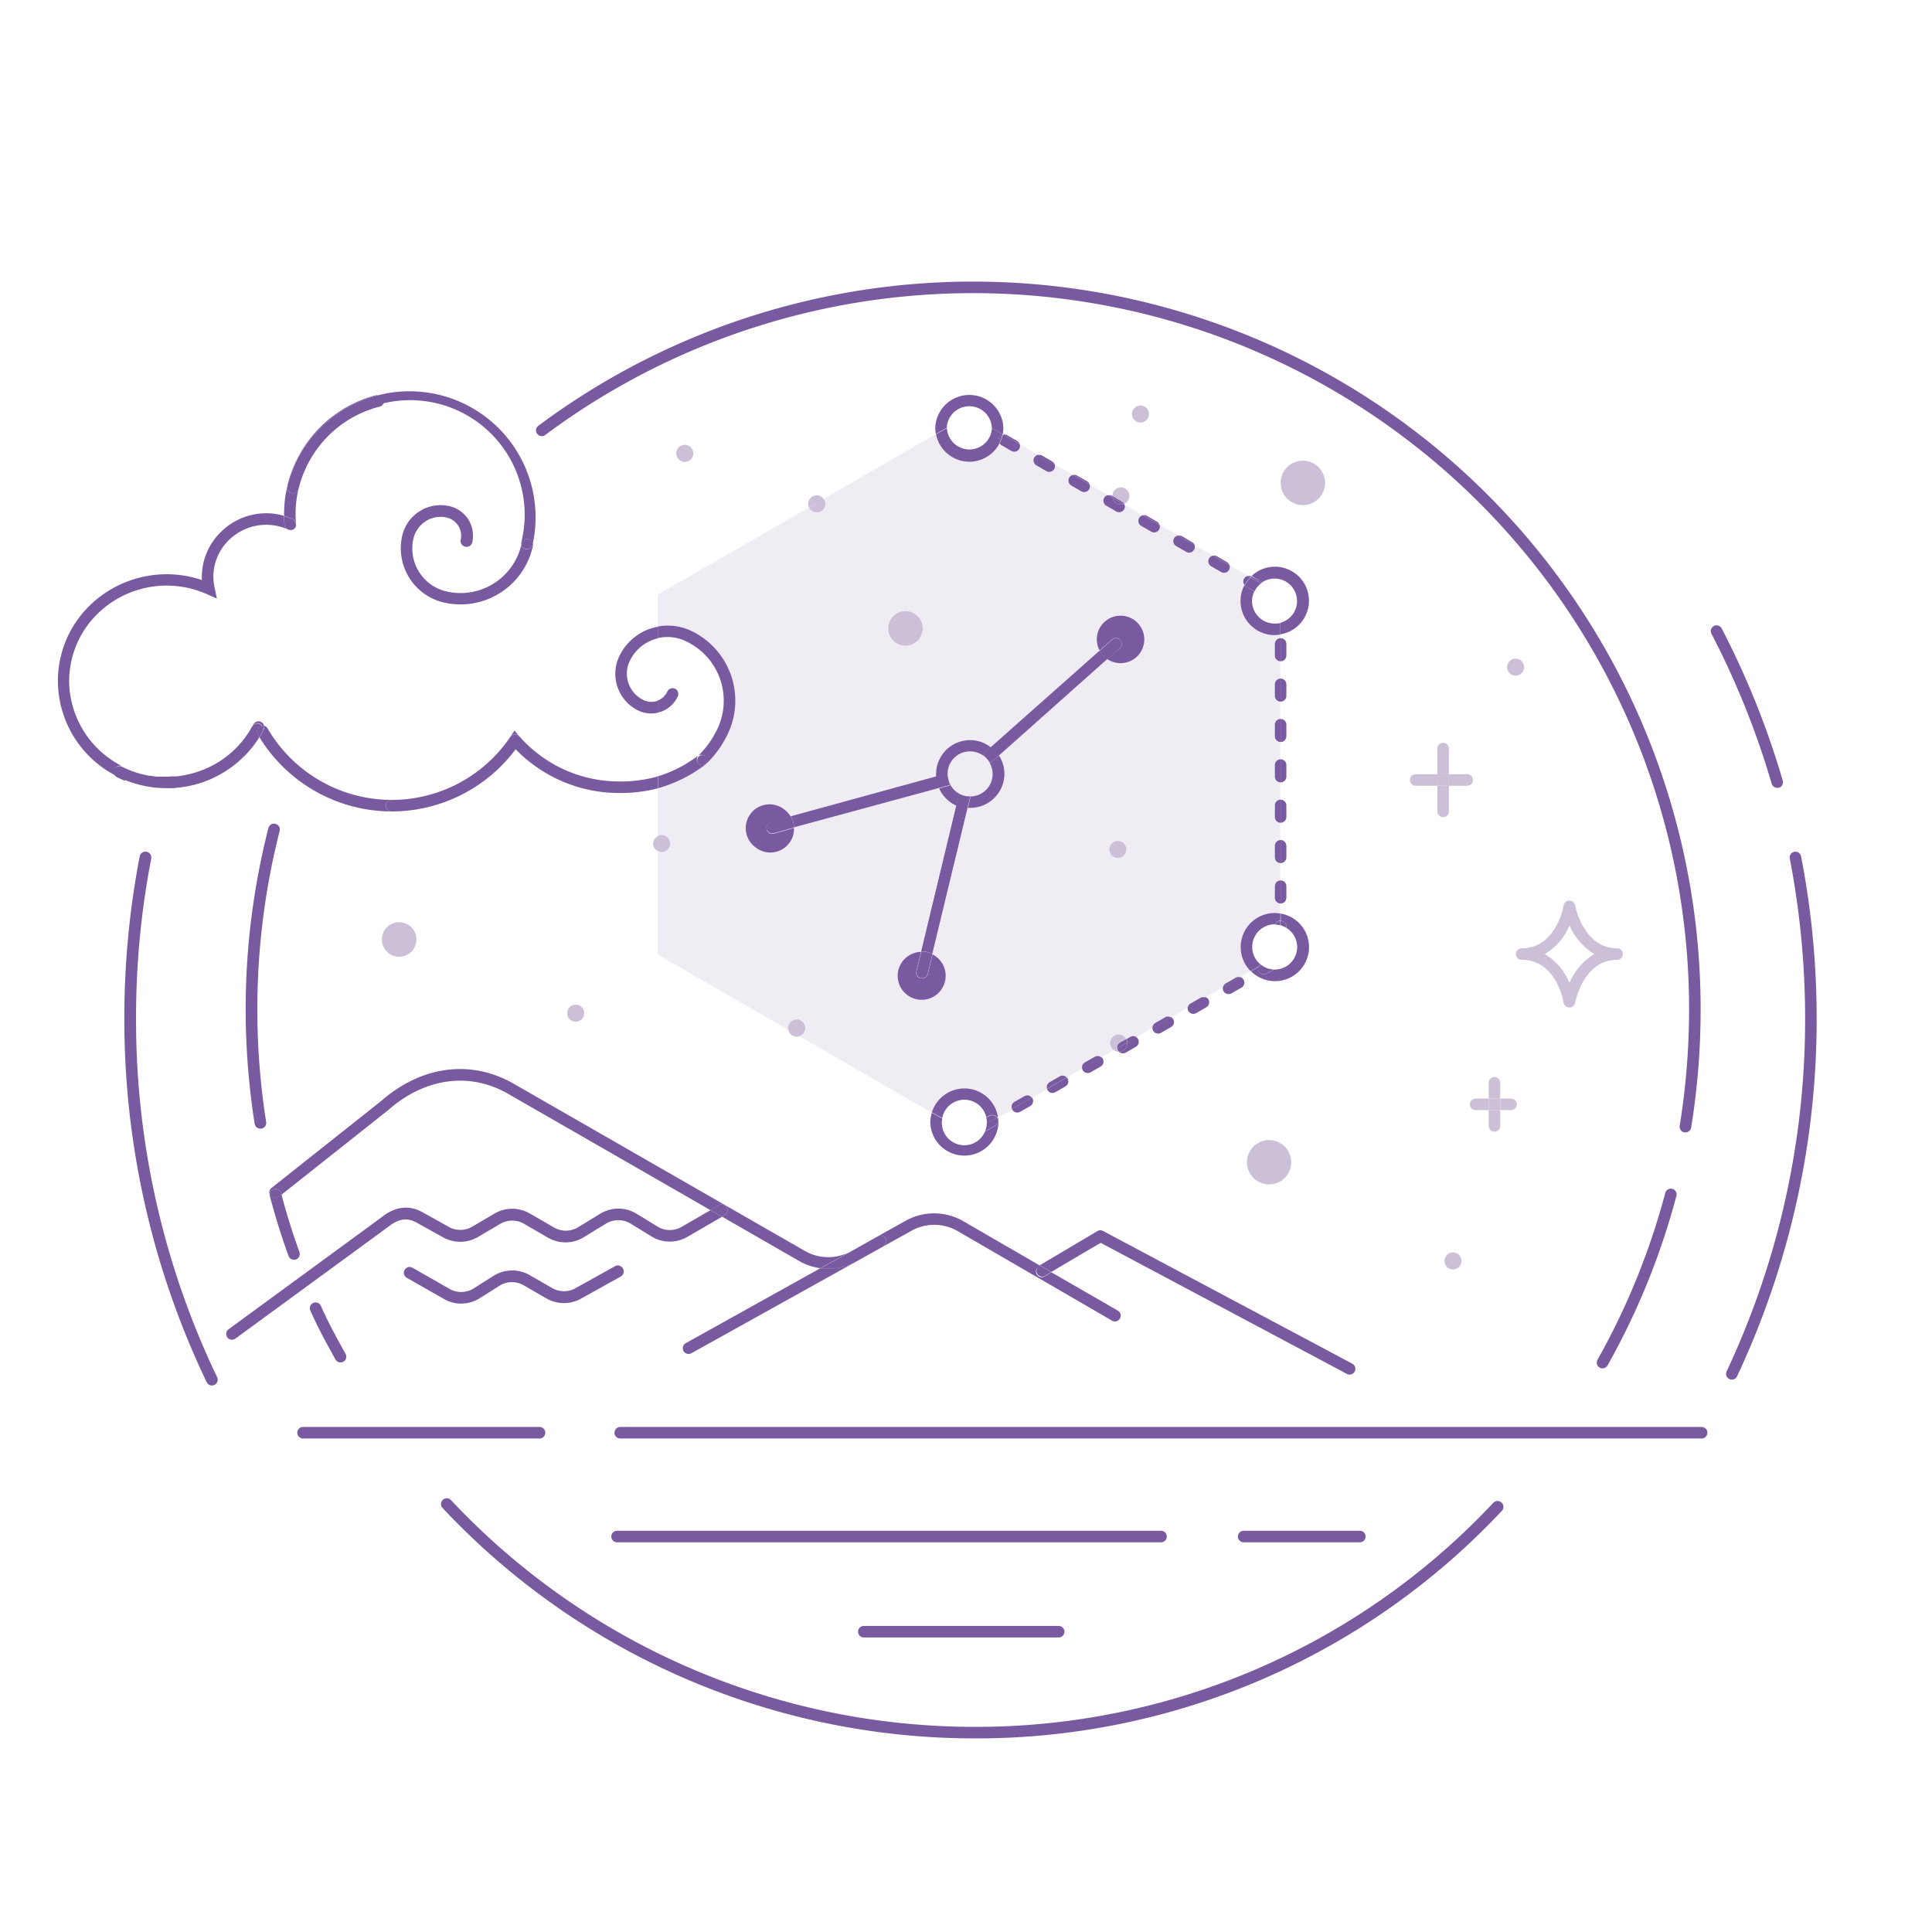 <svg xmlns="http://www.w3.org/2000/svg" width="335" height="335" viewBox="0 0 335 335"><title>app-type-production-purple</title><g id="ready-for-export"><path d="M170.75,73.51a1,1,0,0,0-.44-.55l-1.73-1a1,1,0,0,0-1.37.36s0,.08,0,.11l.86-.49Z" fill="none"/><path d="M169.4,195.8a0,0,0,0,1,0,0,1,1,0,0,0,.88.51.94.94,0,0,0,.48-.13h0a3.92,3.92,0,0,0,.31-1.38Z" fill="none"/><path d="M222.05,107.66a1,1,0,0,0,1-1v-2a1,1,0,0,0-1-1h0v4Z" fill="none"/><path d="M222,163.65h0a1,1,0,0,0,1-1v-1.77a4.17,4.17,0,0,0-1-.44Z" fill="none"/><path d="M109.1,114.73a5.07,5.07,0,0,0,2.43,6.65,3.16,3.16,0,0,0,2.43.14l.09,0v-10.8a7.92,7.92,0,0,0-.79.24A7.24,7.24,0,0,0,109.1,114.73Z" fill="none"/><path d="M218.84,101c-.07.05-.13.12-.19.17l.58.34A1,1,0,0,0,218.84,101Z" fill="none"/><path d="M221.75,166.48A1,1,0,0,0,221,166l-2.3,1.33a3.81,3.81,0,0,0,2.17.78l.48-.27A1,1,0,0,0,221.75,166.48Z" fill="none"/><path d="M119.88,109.41a13.4,13.4,0,0,1,6.41,17.6,17.82,17.82,0,0,1-3.78,5.37c0,.05-.09.06-.14.1a1.14,1.14,0,0,1-.15.16,24.1,24.1,0,0,1-8.17,4.06V145a1.43,1.43,0,0,1,.68-.17,1.48,1.48,0,0,1,0,3,1.55,1.55,0,0,1-.68-.17v17.85l22.66,13.08a1.79,1.79,0,0,1,0-.23,1.48,1.48,0,0,1,3,0,1.49,1.49,0,0,1-1,1.38l22.88,13.21a5.9,5.9,0,0,1,11.46.83l2.44-1.41a1,1,0,0,1,.42-1.25l1.75-1a1,1,0,0,1,1.25.26l2.66-1.54a1,1,0,0,1,.45-1.16l1.74-1a1,1,0,0,1,1.19.18l2.7-1.55a1,1,0,0,1,.47-1.08l1.75-1a1,1,0,0,1,1.13.11l2.15-1.24a1.48,1.48,0,1,1,2.14-1.91l.68-.39a1,1,0,0,1,1.06.06l2.81-1.62a1,1,0,0,1,.5-.88l1.74-1a1,1,0,0,1,1,0l2.91-1.68a1,1,0,0,1,.49-.78l1.75-1a1,1,0,0,1,.86,0l3-1.74a1,1,0,0,1,.48-.67l1.74-1a1,1,0,0,1,.77-.08l1.81-1A5.91,5.91,0,0,1,221,158.31a6.38,6.38,0,0,1,1,.09v-1.75a1,1,0,0,1-1-1v-2a1,1,0,0,1,1-1v-3a1,1,0,0,1-1-1v-2a1,1,0,0,1,1-1v-3a1,1,0,0,1-1-1v-2a1,1,0,0,1,1-1v-3a1,1,0,0,1-1-1v-2a1,1,0,0,1,1-1v-3a1,1,0,0,1-1-1v-2a1,1,0,0,1,1-1v-3a1,1,0,0,1-1-1v-2a1,1,0,0,1,1-1v-3a1,1,0,0,1-1-1v-2a1,1,0,0,1,1-1V110a5.33,5.33,0,0,1-1,.09,5.91,5.91,0,0,1-5.22-8.66,1,1,0,0,1-.1-1.14,1,1,0,0,1,.69-.46L213.18,98a1,1,0,0,1-.07.81,1,1,0,0,1-.87.5,1,1,0,0,1-.5-.13l-1.73-1a1,1,0,0,1-.36-1.37,1,1,0,0,1,.67-.47l-3.2-1.84a1,1,0,0,1-.07.81,1,1,0,0,1-1.37.37l-1.73-1a1,1,0,0,1-.37-1.37,1,1,0,0,1,.68-.47L201.06,91a1,1,0,0,1-.07.81,1,1,0,0,1-1.37.37l-1.73-1a1,1,0,0,1,.3-1.84L195,87.5a.92.92,0,0,1-.06.82,1,1,0,0,1-.86.5,1,1,0,0,1-.5-.13l-1.73-1a1,1,0,0,1,.3-1.84L188.93,84a1,1,0,0,1-.07.81,1,1,0,0,1-.87.5,1,1,0,0,1-.49-.13l-1.74-1a1,1,0,0,1,.31-1.84l-3.2-1.84a1,1,0,0,1-.07.81,1,1,0,0,1-1.37.37l-1.73-1a1,1,0,0,1-.36-1.37,1,1,0,0,1,.67-.47L176.81,77a1,1,0,0,1-.07.81,1,1,0,0,1-1.37.37l-1.73-1a1,1,0,0,1-.33-.32,5.89,5.89,0,0,1-11-1.61L142.82,86.49A1.48,1.48,0,1,1,140.28,88L114.05,103.1v5.54A9.43,9.43,0,0,1,119.88,109.41Zm74,39.36a1.48,1.48,0,1,1,1.48-1.48A1.48,1.48,0,0,1,193.83,148.77ZM157,106a3,3,0,1,1-3,3A3,3,0,0,1,157,106ZM130.25,141.2a4.13,4.13,0,0,1,5.78-.85,4.39,4.39,0,0,1,1.11,1.25l25.19-6.91a4.18,4.18,0,0,1,0-.5,5.9,5.9,0,0,1,5.9-5.9,5.83,5.83,0,0,1,3.63,1.27l18.85-16.77-.19-.35a4.14,4.14,0,1,1,1.51,1.85L173.18,131a5.78,5.78,0,0,1,.94,3.15,5.92,5.92,0,0,1-5.91,5.91l-.43,0-6.13,25.38a4.1,4.1,0,1,1-2-.45l6.14-25.42a5.91,5.91,0,0,1-3-3l-25.17,6.91a4,4,0,0,1-.8,2.6,4.13,4.13,0,0,1-6.62-4.93Z" fill="#cbc0d8" opacity="0.3"/><path d="M174,75.36l-.1,0a.13.13,0,0,1,0,.06Z" fill="#cbc0d8"/><path d="M219.23,101.5l2.78,1.6v.57h0a1,1,0,0,1,1,1v2a1,1,0,0,1-1,1h0V108a3.9,3.9,0,0,0-1-7.67,3.84,3.84,0,0,0-2.19.68A1,1,0,0,1,219.23,101.5Z" fill="none"/><path d="M168.08,70.25a3.91,3.91,0,0,0-3.91,3.9v0l3-1.74s0-.07,0-.11a1,1,0,0,1,1.37-.36l1.73,1a1,1,0,0,1,.44.55l1.23.71v-.07A3.91,3.91,0,0,0,168.08,70.25Z" fill="none"/><path d="M167.27,138a3.71,3.71,0,0,0,.94.13,3.89,3.89,0,0,0,2.88-6.52,3.89,3.89,0,0,0-6.78,2.61,3.92,3.92,0,0,0,.13,1h0A3.9,3.9,0,0,0,167.27,138Z" fill="#cbc0d8" opacity="0.3"/><path d="M272.14,170.39a10.76,10.76,0,0,1,4.31-5,10.73,10.73,0,0,1-4.31-5,10.34,10.34,0,0,1-4.28,5A10.36,10.36,0,0,1,272.14,170.39Z" fill="none"/><path d="M222.05,163.66h0v1.78l-1,.57a1,1,0,0,1,.73.48,1,1,0,0,1-.38,1.36l-.48.27H221a3.9,3.9,0,0,0,2-7.23v1.77A1,1,0,0,1,222.05,163.66Z" fill="none"/><path d="M167.22,198.54a3.91,3.91,0,0,0,3.57-2.34h0a.94.94,0,0,1-.48.13,1,1,0,0,1-.88-.51,0,0,0,0,0,0,0l-1.37.79-4.65-2.68a4.3,4.3,0,0,0-.07.73A3.91,3.91,0,0,0,167.22,198.54Z" fill="none"/><path d="M258.94,260.57a122.87,122.87,0,0,1-90.15,38.86A124.47,124.47,0,0,1,78.2,260.11a1,1,0,1,0-1.46,1.37,126.45,126.45,0,0,0,92.05,39.95A124.86,124.86,0,0,0,260.39,262a1,1,0,0,0,0-1.42A1,1,0,0,0,258.94,260.57Z" fill="#79599f"/><path d="M295.05,247.43H107.55a1,1,0,0,0,0,2h187.5a1,1,0,0,0,0-2Z" fill="#79599f"/><path d="M94.55,248.43a1,1,0,0,0-1-1h-41a1,1,0,1,0,0,2h41A1,1,0,0,0,94.55,248.43Z" fill="#79599f"/><circle cx="69.21" cy="162.9" r="3" fill="#cbc0d8"/><path d="M141.63,85.88A1.49,1.49,0,0,0,140.28,88l2.54-1.47A1.45,1.45,0,0,0,141.63,85.88Z" fill="#cbc0d8"/><path d="M141.63,88.84a1.47,1.47,0,0,0,1.19-2.35L140.28,88A1.48,1.48,0,0,0,141.63,88.84Z" fill="#cbc0d8"/><circle cx="197.75" cy="71.79" r="1.48" fill="#cbc0d8"/><path d="M194.93,87.36A1.48,1.48,0,1,0,192.88,86l1.68,1A1,1,0,0,1,194.93,87.36Z" fill="#cbc0d8"/><circle cx="118.74" cy="78.61" r="1.48" fill="#cbc0d8"/><path d="M113.25,146.27a1.49,1.49,0,0,0,.8,1.31V145A1.49,1.49,0,0,0,113.25,146.27Z" fill="#cbc0d8"/><path d="M116.21,146.27a1.48,1.48,0,0,0-1.48-1.48,1.43,1.43,0,0,0-.68.17v2.62a1.55,1.55,0,0,0,.68.17A1.48,1.48,0,0,0,116.21,146.27Z" fill="#cbc0d8"/><circle cx="99.82" cy="175.68" r="1.48" fill="#cbc0d8"/><circle cx="193.83" cy="147.29" r="1.48" fill="#cbc0d8"/><path d="M222.06,83.72a3.85,3.85,0,1,0,3.84-3.84A3.85,3.85,0,0,0,222.06,83.72Z" fill="#cbc0d8"/><path d="M216.22,201.54a3.84,3.84,0,1,0,3.84-3.85A3.84,3.84,0,0,0,216.22,201.54Z" fill="#cbc0d8"/><circle cx="157" cy="108.97" r="3" fill="#cbc0d8"/><circle cx="251.94" cy="218.64" r="1.48" fill="#cbc0d8"/><circle cx="262.8" cy="115.68" r="1.48" fill="#cbc0d8"/><path d="M193.72,181.76l-.58.33a1.45,1.45,0,0,0,.84.27h0a.76.76,0,0,1-.17-.23A.85.85,0,0,1,193.72,181.76Z" fill="#cbc0d8"/><path d="M194.22,180.77l1.06-.59a1.48,1.48,0,1,0-2.14,1.91l.58-.33A1,1,0,0,1,194.22,180.77Z" fill="#cbc0d8"/><path d="M235.79,267.43a1,1,0,1,0,0-2H215.65a1,1,0,0,0,0,2Z" fill="#79599f"/><path d="M202.32,266.43a1,1,0,0,0-1-1H107a1,1,0,0,0,0,2h94.33A1,1,0,0,0,202.32,266.43Z" fill="#79599f"/><path d="M149.79,281.93a1,1,0,0,0,0,2h33.78a1,1,0,0,0,0-2Z" fill="#79599f"/><path d="M277.38,237.14a1,1,0,0,0,.49.13,1,1,0,0,0,.87-.51,125.33,125.33,0,0,0,11.94-29.4,1,1,0,0,0-.71-1.22,1,1,0,0,0-1.22.71A123.84,123.84,0,0,1,277,235.78,1,1,0,0,0,277.38,237.14Z" fill="#79599f"/><path d="M94.6,75.38A124.16,124.16,0,0,1,292.88,175a126.27,126.27,0,0,1-1.63,20.21,1,1,0,0,0,.82,1.14l.17,0a1,1,0,0,0,1-.84A127.87,127.87,0,0,0,294.88,175,126.15,126.15,0,0,0,93.41,73.78a1,1,0,1,0,1.19,1.6Z" fill="#79599f"/><path d="M47.75,142.85a1,1,0,0,0-1.21.72,127.28,127.28,0,0,0-2.38,51.29,1,1,0,0,0,1,.84h.16a1,1,0,0,0,.83-1.14,125.59,125.59,0,0,1,2.34-50.48A1,1,0,0,0,47.75,142.85Z" fill="#79599f"/><path d="M46.9,207.36a.84.84,0,0,1-.11-.21,1,1,0,0,0,0,.24c.93,3.5,2,7,3.25,10.39a1,1,0,0,0,.94.66,1,1,0,0,0,.34-.06,1,1,0,0,0,.6-1.28c-1.18-3.26-2.23-6.62-3.12-10l-.51.4A1,1,0,0,1,46.9,207.36Z" fill="#79599f"/><path d="M55.64,226.43a1,1,0,1,0-1.83.81c1.34,3,2.41,4.95,3.89,7.64l.47.85a1,1,0,0,0,.87.51,1.07,1.07,0,0,0,.49-.12,1,1,0,0,0,.39-1.36l-.47-.85C58,231.27,56.94,229.36,55.64,226.43Z" fill="#79599f"/><path d="M23.59,176.45a145.12,145.12,0,0,1,2.63-27.57,1,1,0,0,0-2-.38,148.22,148.22,0,0,0-2.66,27.95,145.5,145.5,0,0,0,14.28,63.22,1,1,0,0,0,.91.57,1.12,1.12,0,0,0,.43-.1,1,1,0,0,0,.47-1.34A143.32,143.32,0,0,1,23.59,176.45Z" fill="#79599f"/><path d="M312.3,148.49a1,1,0,0,0-1.17-.79,1,1,0,0,0-.79,1.17A146.12,146.12,0,0,1,313,176.45a143.43,143.43,0,0,1-13.61,61.34,1,1,0,0,0,.48,1.33.9.9,0,0,0,.42.1,1,1,0,0,0,.91-.58A145.49,145.49,0,0,0,315,176.45,147.59,147.59,0,0,0,312.3,148.49Z" fill="#79599f"/><path d="M308.16,136.6a1.35,1.35,0,0,0,.28,0,1,1,0,0,0,.68-1.24,145.64,145.64,0,0,0-10.59-26.39,1,1,0,0,0-1.34-.43,1,1,0,0,0-.43,1.35,143.83,143.83,0,0,1,10.44,26A1,1,0,0,0,308.16,136.6Z" fill="#79599f"/><path d="M249.23,140.7a1,1,0,0,0,2,0v-4.45h-2Z" fill="#cbc0d8"/><path d="M251.23,129.8a1,1,0,0,0-2,0v4.45h2Z" fill="#cbc0d8"/><path d="M245.47,134.25a1,1,0,0,0,0,2h3.76v-2Z" fill="#cbc0d8"/><path d="M255.4,135.25a1,1,0,0,0-1-1h-3.17v2h3.17A1,1,0,0,0,255.4,135.25Z" fill="#cbc0d8"/><rect x="249.23" y="134.25" width="2" height="2" fill="#cbc0d8"/><path d="M260.13,187.76a1,1,0,0,0-2,0v2.73h2Z" fill="#cbc0d8"/><path d="M259.13,196.22a1,1,0,0,0,1-1v-2.73h-2v2.73A1,1,0,0,0,259.13,196.22Z" fill="#cbc0d8"/><path d="M255.87,190.49a1,1,0,0,0,0,2h2.26v-2Z" fill="#cbc0d8"/><path d="M262,192.49a1,1,0,0,0,0-2h-1.85v2Z" fill="#cbc0d8"/><rect x="258.13" y="190.49" width="2" height="2" fill="#cbc0d8"/><path d="M142.26,219.9l-23.36,13a1,1,0,0,0,.48,1.87,1.07,1.07,0,0,0,.49-.12l28.55-15.88A10.13,10.13,0,0,1,142.26,219.9Z" fill="#79599f"/><path d="M151.91,214.54,147.45,217l.09-.05Z" fill="#79599f"/><path d="M72.25,212l4.62,2.57a6.09,6.09,0,0,0,6-.08l3.9-2.3a4.12,4.12,0,0,1,4.08,0l4.17,2.42a6.08,6.08,0,0,0,6.22-.09l3.84-2.35a4.1,4.1,0,0,1,4.27,0l3.61,2.22a6.07,6.07,0,0,0,6.24.07l6-3.48-2-1.15-5,2.9a4.07,4.07,0,0,1-4.19-.05l-3.61-2.21a6.05,6.05,0,0,0-6.35,0l-3.84,2.35a4.09,4.09,0,0,1-4.18,0l-4.17-2.41a6.1,6.1,0,0,0-6.09,0l-3.9,2.3a4.09,4.09,0,0,1-4,.05l-4.62-2.57c-2.34-1.3-4.76-1-7.14.92L39.63,230.49a1,1,0,0,0-.22,1.4,1,1,0,0,0,.81.41,1,1,0,0,0,.59-.19L67.3,212.74C69.09,211.31,70.61,211.07,72.25,212Z" fill="#79599f"/><path d="M108,219.94a1,1,0,0,0-1.36-.39l-6.85,3.82a4.08,4.08,0,0,1-4,0l-3.93-2.26a6.06,6.06,0,0,0-6.22.08l-3.48,2.2a4.08,4.08,0,0,1-4.21.1l-6.42-3.67a1,1,0,0,0-1,1.74l6.42,3.66a6,6,0,0,0,6.27-.14l3.47-2.19a4.06,4.06,0,0,1,4.16,0l3.93,2.27a6.09,6.09,0,0,0,6,0l6.85-3.81A1,1,0,0,0,108,219.94Z" fill="#79599f"/><path d="M126,209.34a1,1,0,0,1-.36,1.37l-.45.25,13.39,7.7a10,10,0,0,0,3.68,1.24l5.19-2.88a8.13,8.13,0,0,1-7.87-.1l-50.5-29c-7.41-4.26-16-3.14-23,3L47.06,206a1,1,0,0,0-.27,1.19,1,1,0,0,1,.72-1,1,1,0,0,1,1.23.71c0,.08,0,.16.07.25l18.56-14.71c6.34-5.56,14.08-6.6,20.71-2.79l35.11,20.18,1.44-.83A1,1,0,0,1,126,209.34Z" fill="#79599f"/><path d="M153.57,214.75a1,1,0,0,1-.39,1.36l-4.76,2.66.09-.05,9.53-5.31a8.11,8.11,0,0,1,8,.05L192.83,229a1,1,0,0,0,.49.13,1,1,0,0,0,.87-.5,1,1,0,0,0-.36-1.37l-11.51-6.64-1.1.65a1,1,0,1,1-1-1.72l.13-.08L167,211.73a10.12,10.12,0,0,0-9.94-.07l-5.16,2.88.3-.17A1,1,0,0,1,153.57,214.75Z" fill="#79599f"/><path d="M47.51,206.17a1,1,0,0,0-.72,1,.84.84,0,0,0,.11.21,1,1,0,0,0,1.4.17l.51-.4c0-.09-.05-.17-.07-.25A1,1,0,0,0,47.51,206.17Z" fill="#79599f"/><path d="M148.42,218.77l4.76-2.66a1,1,0,0,0,.39-1.36,1,1,0,0,0-1.36-.38l-.3.17L147.54,217l-.09.05-5.19,2.88A10.13,10.13,0,0,0,148.42,218.77Z" fill="#79599f"/><path d="M125.64,210.71a1,1,0,0,0,.36-1.37,1,1,0,0,0-1.37-.36l-1.44.83,2,1.15Z" fill="#79599f"/><path d="M190.85,215.5l42.7,22.73a1,1,0,0,0,1.35-.42,1,1,0,0,0-.41-1.35l-43.2-23a1,1,0,0,0-1,0l-10,5.93,2,1.15Z" fill="#79599f"/><path d="M179.85,220.87a1,1,0,0,0,1.37.35l1.1-.65-2-1.15-.13.08A1,1,0,0,0,179.85,220.87Z" fill="#79599f"/><path d="M28.88,136.66a19,19,0,0,1-5.46-.8,19,19,0,0,0,5.46.81c.61,0,1.21,0,1.82-.1-.41,0-.83.07-1.24.08Z" fill="#79599f"/><path d="M31.81,136.44c-.36.05-.73.1-1.09.13C31.08,136.54,31.45,136.49,31.81,136.44Z" fill="#79599f"/><path d="M31.9,136.42A18.85,18.85,0,0,0,45,127.82v0A19,19,0,0,1,31.9,136.42Z" fill="#79599f"/><path d="M20.29,134.61l.06,0c.45.22.9.41,1.35.6C21.22,135.06,20.75,134.84,20.29,134.61Z" fill="#79599f"/><path d="M45.1,125.53a.92.92,0,0,1,.33.29,1,1,0,0,1,.35,0,1,1,0,0,0-.5-.63,1,1,0,0,0-1.35.42,1.88,1.88,0,0,1-.14.24A1,1,0,0,1,45.1,125.53Z" fill="#79599f"/><path d="M45.71,126.56c-.23.43-.47.85-.73,1.26A26.94,26.94,0,0,0,67.9,140.7a1,1,0,0,1,0-2,24.93,24.93,0,0,1-21.5-12.39,1,1,0,0,0-.62-.47A1,1,0,0,1,45.71,126.56Z" fill="#79599f"/><path d="M45.5,126.89c-.17.3-.35.6-.53.9v0c.26-.41.5-.83.73-1.26a1,1,0,0,0,.07-.72,1,1,0,0,0-.35,0A1,1,0,0,1,45.5,126.89Z" fill="#79599f"/><path d="M263.85,166.43c6,0,7.22,7.12,7.27,7.42a1,1,0,0,0,1,.84h0a1,1,0,0,0,1-.81c.06-.31,1.48-7.45,7.28-7.45a1,1,0,0,0,0-2c-5.8,0-7.22-7.15-7.28-7.45a1,1,0,0,0-1-.82h0a1,1,0,0,0-1,.85c0,.07-1.25,7.42-7.27,7.42a1,1,0,0,0,0,2Zm8.29-6a10.73,10.73,0,0,0,4.31,5,10.76,10.76,0,0,0-4.31,5,10.36,10.36,0,0,0-4.28-5A10.34,10.34,0,0,0,272.14,160.46Z" fill="#cbc0d8"/><path d="M138.17,179.76a1.56,1.56,0,0,0,.53-.1l-2-1.15A1.48,1.48,0,0,0,138.17,179.76Z" fill="#cbc0d8"/><path d="M139.65,178.28a1.48,1.48,0,0,0-3,0,1.79,1.79,0,0,0,0,.23l2,1.15A1.49,1.49,0,0,0,139.65,178.28Z" fill="#cbc0d8"/><path d="M91.38,95.22a.82.82,0,0,1-.22,0,1,1,0,0,1-.76-.78,10.82,10.82,0,0,1-13.08,8.09,7.65,7.65,0,0,1-5.65-9.07,4.89,4.89,0,0,1,2.17-3.1,4.76,4.76,0,0,1,3.66-.61,3.25,3.25,0,0,1,2.39,3.84,1,1,0,0,0,2,.43A5.25,5.25,0,0,0,78,87.78,6.84,6.84,0,0,0,69.72,93a9.66,9.66,0,0,0,7.14,11.45,12.88,12.88,0,0,0,3,.35A12.85,12.85,0,0,0,92.41,94.64a1.13,1.13,0,0,0,0-.45c0,.08,0,.17-.05.25A1,1,0,0,1,91.38,95.22Z" fill="#79599f"/><path d="M159.86,169.64l-.24,0a1,1,0,0,1-.73-1.21l.81-3.39a4.16,4.16,0,1,0,2,.45l-.82,3.41A1,1,0,0,1,159.86,169.64Z" fill="#79599f"/><path d="M194.25,111a1,1,0,0,1-.08,1.41L192,114.29a4.12,4.12,0,1,0-1.51-1.85l.19.35,2.15-1.91A1,1,0,0,1,194.25,111Z" fill="#79599f"/><path d="M131.1,147a4.11,4.11,0,0,0,5.77-.84,4,4,0,0,0,.8-2.6l-3.5,1-.27,0h-.07l-.13,0-.21-.07a.35.35,0,0,1-.12-.07.65.65,0,0,1-.18-.15.34.34,0,0,1-.08-.09.76.76,0,0,1-.17-.32,1,1,0,0,1,.7-1.23l3.5-1a4.39,4.39,0,0,0-1.11-1.25A4.13,4.13,0,1,0,131.1,147Z" fill="#79599f"/><path d="M164.44,135.15a3.87,3.87,0,0,1,3.77-4.86,3.87,3.87,0,0,1,2.88,1.29l-.68-.75,20.28-18h0l-18.85,16.77a5.83,5.83,0,0,0-3.63-1.27,5.9,5.9,0,0,0-5.9,5.9,4.18,4.18,0,0,0,0,.5l1.86-.51Z" fill="#79599f"/><polygon points="137.67 143.53 162.84 136.62 162.84 136.62 137.67 143.53" fill="#79599f"/><polygon points="192.84 110.88 190.69 112.79 190.69 112.79 192.84 110.88" fill="#79599f"/><path d="M133.9,144.52l.27,0a1,1,0,0,1-.34,0Z" fill="#79599f"/><polygon points="165.84 139.59 165.84 139.59 159.71 165.01 159.71 165.01 165.84 139.59" fill="#79599f"/><path d="M171.09,131.58a3.89,3.89,0,0,1-2.88,6.52,3.71,3.71,0,0,1-.94-.13l1,.24-.45,1.87.43,0a5.92,5.92,0,0,0,5.91-5.91,5.78,5.78,0,0,0-.94-3.15L192,114.29l-20.26,18Z" fill="#79599f"/><polygon points="159.71 165.01 159.71 165.01 158.89 168.4 159.71 165.01" fill="#79599f"/><path d="M190.69,112.79l-20.28,18,.68.75.66.73,20.26-18A4.27,4.27,0,0,1,190.69,112.79Z" fill="#79599f"/><path d="M194.25,111a1,1,0,0,0-1.41-.08l-2.15,1.91a4.27,4.27,0,0,0,1.32,1.5l2.16-1.92A1,1,0,0,0,194.25,111Z" fill="#79599f"/><path d="M167.27,138a3.9,3.9,0,0,1-2.83-2.81h0l.25,1-1.85.51a5.91,5.91,0,0,0,3,3l.45-1.87Z" fill="#79599f"/><polygon points="161.65 165.46 161.65 165.46 167.78 140.08 167.78 140.08 161.65 165.46" fill="#79599f"/><polygon points="160.83 168.87 161.65 165.46 161.65 165.46 160.83 168.87" fill="#79599f"/><path d="M162.84,136.62h0l1.85-.51-.25-1h0l-.25-1-1.86.51-25.19,6.91a4.08,4.08,0,0,1,.53,1.93Z" fill="#79599f"/><path d="M132.94,143.79a.76.76,0,0,0,.17.32.34.34,0,0,0,.08.09.65.65,0,0,0,.18.15.35.35,0,0,0,.12.07l.21.07.13,0a1,1,0,0,0,.34,0l3.5-1a4.08,4.08,0,0,0-.53-1.93l-3.5,1A1,1,0,0,0,132.94,143.79Z" fill="#79599f"/><path d="M167.27,138l-1-.25-.45,1.87h0L159.71,165a3.72,3.72,0,0,1,.74,0,4,4,0,0,1,1.2.41l6.13-25.38h0l.45-1.87Z" fill="#79599f"/><path d="M159.62,169.61l.24,0a1,1,0,0,0,1-.77l.82-3.41a4,4,0,0,0-1.2-.41,3.72,3.72,0,0,0-.74,0l-.82,3.39A1,1,0,0,0,159.62,169.61Z" fill="#79599f"/><path d="M212.15,171.86a1,1,0,0,0,.88.51,1,1,0,0,0,.48-.12l1.75-1a1,1,0,0,0,.38-1.36,1,1,0,0,0-.59-.47l-3,1.73A1,1,0,0,0,212.15,171.86Z" fill="#79599f"/><path d="M214.28,169.52l-1.74,1a1,1,0,0,0-.48.67l3-1.73A1,1,0,0,0,214.28,169.52Z" fill="#79599f"/><path d="M222.05,121.66a1,1,0,0,0,1-1v-2a1,1,0,0,0-1-1h0v4Z" fill="#79599f"/><path d="M221.05,118.66v2a1,1,0,0,0,1,1v-4A1,1,0,0,0,221.05,118.66Z" fill="#79599f"/><path d="M212.74,97.46l-1.73-1a1,1,0,0,0-.69-.11L213.18,98A1,1,0,0,0,212.74,97.46Z" fill="#79599f"/><path d="M209.65,96.82a1,1,0,0,0,.36,1.37l1.73,1a1,1,0,0,0,.5.13,1,1,0,0,0,.87-.5,1,1,0,0,0,.07-.81l-2.86-1.66A1,1,0,0,0,209.65,96.82Z" fill="#79599f"/><path d="M222.05,149.66a1,1,0,0,0,1-1v-2a1,1,0,0,0-1-1h0v4Z" fill="#79599f"/><path d="M221.05,146.66v2a1,1,0,0,0,1,1v-4A1,1,0,0,0,221.05,146.66Z" fill="#79599f"/><path d="M222.05,142.66a1,1,0,0,0,1-1v-2a1,1,0,0,0-1-1h0v4Z" fill="#79599f"/><path d="M221.05,139.66v2a1,1,0,0,0,1,1v-4A1,1,0,0,0,221.05,139.66Z" fill="#79599f"/><path d="M222.05,156.66a1,1,0,0,0,1-1v-2a1,1,0,0,0-1-1h0v4Z" fill="#79599f"/><path d="M221.05,153.66v2a1,1,0,0,0,1,1v-4A1,1,0,0,0,221.05,153.66Z" fill="#79599f"/><path d="M222.05,135.66a1,1,0,0,0,1-1v-2a1,1,0,0,0-1-1h0v4Z" fill="#79599f"/><path d="M221.05,132.66v2a1,1,0,0,0,1,1v-4A1,1,0,0,0,221.05,132.66Z" fill="#79599f"/><path d="M222.05,114.66a1,1,0,0,0,1-1v-2a1,1,0,0,0-1-1h0v4Z" fill="#79599f"/><path d="M221.05,111.66v2a1,1,0,0,0,1,1v-4A1,1,0,0,0,221.05,111.66Z" fill="#79599f"/><path d="M222.05,128.66a1,1,0,0,0,1-1v-2a1,1,0,0,0-1-1h0v4Z" fill="#79599f"/><path d="M221.05,125.66v2a1,1,0,0,0,1,1v-4A1,1,0,0,0,221.05,125.66Z" fill="#79599f"/><path d="M188.5,83.46l-1.74-1a1,1,0,0,0-.69-.11L188.93,84A1,1,0,0,0,188.5,83.46Z" fill="#79599f"/><path d="M185.4,82.82a1,1,0,0,0,.36,1.37l1.74,1a1,1,0,0,0,.49.13,1,1,0,0,0,.87-.5,1,1,0,0,0,.07-.81l-2.86-1.66A1,1,0,0,0,185.4,82.82Z" fill="#79599f"/><path d="M206.05,175.29a1,1,0,0,0,.87.51,1,1,0,0,0,.49-.13l1.74-1a1,1,0,0,0,.39-1.36,1,1,0,0,0-.5-.42l-3.1,1.79A1,1,0,0,0,206.05,175.29Z" fill="#79599f"/><path d="M208.18,173l-1.75,1a1,1,0,0,0-.49.78l3.1-1.79A1,1,0,0,0,208.18,173Z" fill="#79599f"/><path d="M187.73,185.56a1,1,0,0,0,.87.51,1,1,0,0,0,.49-.13l1.75-1a1,1,0,0,0,.15-1.63l-3.35,1.94A1.08,1.08,0,0,0,187.73,185.56Z" fill="#79599f"/><path d="M189.86,183.22l-1.75,1a1,1,0,0,0-.47,1.08l3.35-1.94A1,1,0,0,0,189.86,183.22Z" fill="#79599f"/><path d="M181.62,189a1,1,0,0,0,.88.51,1,1,0,0,0,.49-.13l1.74-1a1,1,0,0,0,.38-1.36,1.06,1.06,0,0,0-.17-.2l-3.38,2A1.17,1.17,0,0,0,181.62,189Z" fill="#79599f"/><path d="M183.75,186.64l-1.74,1a1,1,0,0,0-.45,1.16l3.38-2A1,1,0,0,0,183.75,186.64Z" fill="#79599f"/><path d="M195.46,180.88a1.48,1.48,0,0,1-1.45,1.48,1,1,0,0,0,.7.28,1.11,1.11,0,0,0,.49-.12l1.74-1a1,1,0,0,0,.39-1.36,1.09,1.09,0,0,0-.31-.33l-1.57.91S195.46,180.84,195.46,180.88Z" fill="#79599f"/><path d="M196,179.79l-.68.39a1.57,1.57,0,0,1,.17.58l1.57-.91A1,1,0,0,0,196,179.79Z" fill="#79599f"/><path d="M175.52,192.4a1,1,0,0,0,.87.51,1,1,0,0,0,.49-.12l1.74-1a1,1,0,0,0,.39-1.36.75.75,0,0,0-.11-.13l-3.42,2S175.5,192.37,175.52,192.4Z" fill="#79599f"/><path d="M177.65,190.06l-1.75,1a1,1,0,0,0-.42,1.25l3.42-2A1,1,0,0,0,177.65,190.06Z" fill="#79599f"/><path d="M176.37,76.46l-1.73-1a1,1,0,0,0-.68-.1L176.81,77A1,1,0,0,0,176.37,76.46Z" fill="#79599f"/><path d="M173.31,76.87a1,1,0,0,0,.33.32l1.73,1a1,1,0,0,0,1.37-.37,1,1,0,0,0,.07-.81L174,75.36h-.11A5.6,5.6,0,0,1,173.31,76.87Z" fill="#79599f"/><path d="M200.62,90.46l-1.73-1a1,1,0,0,0-.7-.11L201.06,91A1,1,0,0,0,200.62,90.46Z" fill="#79599f"/><path d="M197.52,89.82a1,1,0,0,0,.37,1.37l1.73,1a1,1,0,0,0,1.37-.37,1,1,0,0,0,.07-.81l-2.87-1.66A1,1,0,0,0,197.52,89.82Z" fill="#79599f"/><path d="M199.94,178.71a1,1,0,0,0,.88.51.94.94,0,0,0,.48-.13l1.75-1a1,1,0,0,0,.38-1.36,1,1,0,0,0-.4-.37l-3.2,1.85A1,1,0,0,0,199.94,178.71Z" fill="#79599f"/><path d="M202.07,176.37l-1.74,1a1,1,0,0,0-.5.88l3.2-1.85A1,1,0,0,0,202.07,176.37Z" fill="#79599f"/><path d="M206.68,94,205,93a1,1,0,0,0-.69-.11l2.86,1.66A1,1,0,0,0,206.68,94Z" fill="#79599f"/><path d="M203.58,93.32a1,1,0,0,0,.37,1.37l1.73,1a1,1,0,0,0,1.37-.37,1,1,0,0,0,.07-.81l-2.86-1.66A1,1,0,0,0,203.58,93.32Z" fill="#79599f"/><path d="M182.43,80l-1.73-1a1,1,0,0,0-.69-.11l2.86,1.66A1,1,0,0,0,182.43,80Z" fill="#79599f"/><path d="M179.34,79.32a1,1,0,0,0,.36,1.37l1.73,1a1,1,0,0,0,1.37-.37,1,1,0,0,0,.07-.81L180,78.85A1,1,0,0,0,179.34,79.32Z" fill="#79599f"/><path d="M192.88,86h0l0,0a1,1,0,0,0-.7-.11l.78.45A1.53,1.53,0,0,1,192.88,86Z" fill="#79599f"/><path d="M195,87.5l0-.14-.12,0Z" fill="#79599f"/><path d="M191.46,86.32a1,1,0,0,0,.37,1.37l1.73,1a1,1,0,0,0,.5.13,1,1,0,0,0,.86-.5.92.92,0,0,0,.06-.82l-.17-.1a1.33,1.33,0,0,1-.45.08,1.48,1.48,0,0,1-1.45-1.18l-.78-.45A1,1,0,0,0,191.46,86.32Z" fill="#79599f"/><path d="M217,99.93a1,1,0,0,0-.58-.07l.42.25Z" fill="#79599f"/><path d="M215.71,100.32a1,1,0,0,0,.1,1.14,6.1,6.1,0,0,1,1-1.35l-.42-.25A1,1,0,0,0,215.71,100.32Z" fill="#79599f"/><path d="M192.91,86.3l1.9,1.1.12,0a1,1,0,0,0-.37-.4l-1.68-1h0A1.53,1.53,0,0,0,192.91,86.3Z" fill="#79599f"/><path d="M194.36,87.48a1.33,1.33,0,0,0,.45-.08l-1.9-1.1A1.48,1.48,0,0,0,194.36,87.48Z" fill="#79599f"/><path d="M195.46,180.88s0-.08,0-.12l-1.73,1a.85.85,0,0,0,.12.37.76.76,0,0,0,.17.23A1.48,1.48,0,0,0,195.46,180.88Z" fill="#79599f"/><path d="M193.72,181.76l1.73-1a1.57,1.57,0,0,0-.17-.58l-1.06.59A1,1,0,0,0,193.72,181.76Z" fill="#79599f"/><path d="M164.17,74.15a3.91,3.91,0,0,1,7.81,0v.07l1.88,1.09a5.57,5.57,0,0,0,.12-1.16,5.91,5.91,0,0,0-11.81,0,5.8,5.8,0,0,0,.11,1.11l1.89-1.09Z" fill="#79599f"/><path d="M168.08,80.06a5.9,5.9,0,0,0,5.23-3.19,1,1,0,0,1,.54-1.5.13.13,0,0,0,0-.06L172,74.22a3.91,3.91,0,0,1-7.81,0l-1.89,1.09A5.91,5.91,0,0,0,168.08,80.06Z" fill="#79599f"/><path d="M173.27,75.82a1,1,0,0,0,0,1.05,5.6,5.6,0,0,0,.54-1.5A1,1,0,0,0,173.27,75.82Z" fill="#79599f"/><path d="M218.81,101l0,0a3.84,3.84,0,0,1,2.19-.68,3.9,3.9,0,0,1,1,7.67v2a5.9,5.9,0,1,0-5-10.1s.07,0,.09,0Z" fill="#79599f"/><path d="M221,108.12a3.91,3.91,0,0,1-3.9-3.9,3.82,3.82,0,0,1,.4-1.69l-1.46-.84a1.13,1.13,0,0,1-.26-.23,5.91,5.91,0,0,0,5.22,8.66,5.33,5.33,0,0,0,1-.09v-2A4,4,0,0,1,221,108.12Z" fill="#79599f"/><path d="M218.65,101.16c.06,0,.12-.12.19-.17l0,0-1.74-1s-.06,0-.09,0l-.16.18Z" fill="#79599f"/><path d="M217.53,102.53a3.91,3.91,0,0,1,1.12-1.37l-1.83-1a6.1,6.1,0,0,0-1,1.35,1.13,1.13,0,0,0,.26.23Z" fill="#79599f"/><path d="M172.9,193.87a1,1,0,0,1-.38,1.36l-1.73,1a3.9,3.9,0,0,1-7.48-1.56,4.3,4.3,0,0,1,.07-.73l-1.8-1a6.07,6.07,0,0,0-.27,1.77,5.91,5.91,0,0,0,11.81,0,5.77,5.77,0,0,0-.08-.94l-.19.11Z" fill="#79599f"/><path d="M167.22,188.73a5.93,5.93,0,0,0-5.64,4.14l1.8,1a3.9,3.9,0,0,1,7.64-.13l.52-.29a1,1,0,0,1,1.31.32l.19-.11A5.91,5.91,0,0,0,167.22,188.73Z" fill="#79599f"/><path d="M170.79,196.2l1.73-1a1,1,0,0,0,.38-1.36l-.05-.06-1.75,1A3.92,3.92,0,0,1,170.79,196.2Z" fill="#79599f"/><path d="M171.1,194.82l1.75-1a1,1,0,0,0-1.31-.32l-.52.29a4,4,0,0,1,.1.86C171.12,194.7,171.1,194.76,171.1,194.82Z" fill="#79599f"/><path d="M222.05,159.66a1,1,0,0,1,1,1v.23a3.9,3.9,0,0,1-2,7.23h-.14l-1.27.71a1,1,0,0,1-.49.13,1,1,0,0,1-.87-.51,1,1,0,0,1,0-.83l-1.36.79a5.9,5.9,0,1,0,5.15-10v1.27Z" fill="#79599f"/><path d="M215.13,164.22a5.9,5.9,0,0,0,1.73,4.18l1.36-.79a1.05,1.05,0,0,1,.3-.43,3.84,3.84,0,0,1-1.39-3,3.91,3.91,0,0,1,3.9-3.91h.09a1,1,0,0,1,.89-.65V158.4a6.38,6.38,0,0,0-1-.09A5.91,5.91,0,0,0,215.13,164.22Z" fill="#79599f"/><path d="M223.05,160.89v-.23a1,1,0,0,0-1-1h0v.78A4.17,4.17,0,0,1,223.05,160.89Z" fill="#79599f"/><path d="M222,159.67a1,1,0,0,0-.89.65,4.34,4.34,0,0,1,.89.13Z" fill="#79599f"/><path d="M218.26,168.44a1,1,0,0,0,.87.51,1,1,0,0,0,.49-.13l1.27-.71a3.81,3.81,0,0,1-2.17-.78l-.5.28A1,1,0,0,0,218.26,168.44Z" fill="#79599f"/><path d="M218.52,167.18a1.05,1.05,0,0,0-.3.43l.5-.28A1.49,1.49,0,0,1,218.52,167.18Z" fill="#79599f"/><path d="M43.79,125.87s0,0,0,.06a16.91,16.91,0,0,1-8.93,7.67A16.73,16.73,0,0,0,43.79,125.87Z" fill="#79599f"/><path d="M51.25,91.31a.11.11,0,0,1,0,0,.83.83,0,0,1-.09.16S51.23,91.36,51.25,91.31Z" fill="#79599f"/><path d="M26.12,134.43c.44.07.88.12,1.32.16C27,134.55,26.56,134.5,26.12,134.43Z" fill="#79599f"/><path d="M19.91,133.31a1,1,0,0,1,1.34-.44,16.73,16.73,0,0,0,4.69,1.53A16.69,16.69,0,0,1,12,118.61a16.34,16.34,0,0,1,4.47-11.73A17.13,17.13,0,0,1,35.82,103l1.79.79-.4-1.91a9.27,9.27,0,0,1-.21-1.59,8.88,8.88,0,0,1,2.44-6.39,9.24,9.24,0,0,1,10.49-2.1h0a1,1,0,0,1-.61-.83c-.05-.51-.06-1-.07-1.52a10.61,10.61,0,0,0-3.4-.45A11.19,11.19,0,0,0,38,92.55a10.88,10.88,0,0,0-3,7.83v.19a19.12,19.12,0,0,0-19.95,4.94,18.24,18.24,0,0,0-5,13.16,18.57,18.57,0,0,0,10.25,15.94A1,1,0,0,1,19.91,133.31Z" fill="#79599f"/><path d="M29.18,134.65c-.46,0-.92,0-1.37,0C28.27,134.65,28.72,134.66,29.18,134.65Z" fill="#79599f"/><path d="M21.71,135.26q.86.35,1.71.6a19,19,0,0,0,5.46.8h.58c.41,0,.83,0,1.24-.08h0c.36,0,.73-.08,1.09-.13l.09,0A19,19,0,0,0,45,127.79c-.1-.16-.21-.31-.3-.48A1,1,0,0,1,45,126a.86.86,0,0,1,.4-.13.92.92,0,0,0-.33-.29,1,1,0,0,0-1.31.34,16.73,16.73,0,0,1-9,7.73h0a17.11,17.11,0,0,1-2.93.79l-.41.07a8.46,8.46,0,0,1-.88.11l-.38,0c-.27,0-.53.05-.8.05h-.22c-.46,0-.91,0-1.37,0l-.37,0c-.44,0-.88-.09-1.32-.16l-.18,0a16.73,16.73,0,0,1-4.69-1.53,1,1,0,0,0-1,1.74c.46.23.93.45,1.41.65Z" fill="#79599f"/><path d="M23.42,135.86q-.86-.26-1.71-.6A17.32,17.32,0,0,0,23.42,135.86Z" fill="#79599f"/><path d="M31.9,136.42l-.09,0Z" fill="#79599f"/><path d="M31.87,134.39a17.11,17.11,0,0,0,2.93-.79A16.47,16.47,0,0,1,31.87,134.39Z" fill="#79599f"/><path d="M25.94,134.4l.18,0Z" fill="#79599f"/><path d="M30.2,134.6c-.34,0-.68,0-1,.05h.22C29.67,134.65,29.93,134.62,30.2,134.6Z" fill="#79599f"/><path d="M27.44,134.59l.37,0Z" fill="#79599f"/><path d="M45.43,125.82a.86.86,0,0,0-.4.13,1,1,0,0,0-.36,1.36c.09.17.2.32.3.48.18-.3.36-.6.53-.9A1,1,0,0,0,45.43,125.82Z" fill="#79599f"/><path d="M59.86,70.89a21.85,21.85,0,0,1,5.65-2.34.91.91,0,0,0-.4,0A21.38,21.38,0,0,0,49.89,84,21.76,21.76,0,0,1,59.86,70.89Z" fill="#79599f"/><path d="M51.32,90.87s0,0,0-.05a19,19,0,0,1,.5-6.27,2.09,2.09,0,0,0-.08.23,1,1,0,0,1-1.21.72,1,1,0,0,1-.73-1.1,20.88,20.88,0,0,0-.54,5.08,11.5,11.5,0,0,1,1.46.51A1,1,0,0,1,51.32,90.87Z" fill="#79599f"/><path d="M50.33,91.91h.09l.12,0a.78.78,0,0,1-.21,0Z" fill="#79599f"/><path d="M50,91.83a2.27,2.27,0,0,0,.25.06l.13,0a.78.78,0,0,0,.21,0,.83.83,0,0,0,.21-.06l.15-.1a.61.61,0,0,0,.15-.12.66.66,0,0,0,.12-.17.83.83,0,0,0,.09-.16,1.06,1.06,0,0,0,0-.19.68.68,0,0,0,0-.2,1,1,0,0,0-.59-.88,11.5,11.5,0,0,0-1.46-.51c0,.5,0,1,.07,1.52A1,1,0,0,0,50,91.83Z" fill="#79599f"/><path d="M49.81,84.29a.4.4,0,0,0,0,.11c0-.12,0-.24.08-.36A2.41,2.41,0,0,1,49.81,84.29Z" fill="#79599f"/><path d="M66.34,69.28a1,1,0,0,1-.71,1.22,19.36,19.36,0,0,0-13.8,14A19.86,19.86,0,0,1,90.4,94a.94.94,0,0,0,0,.41l.06-.21a1,1,0,0,1,1.94,0A21.86,21.86,0,0,0,65.51,68.55,1,1,0,0,1,66.34,69.28Z" fill="#79599f"/><path d="M91.65,93.45a1,1,0,0,0-1.19.76l-.06.21a1,1,0,0,0,.76.78.82.82,0,0,0,.22,0,1,1,0,0,0,1-.78c0-.08,0-.17.05-.25A1,1,0,0,0,91.65,93.45Z" fill="#79599f"/><path d="M50.54,85.5a1,1,0,0,0,1.21-.72,2.09,2.09,0,0,1,.08-.23,19.36,19.36,0,0,1,13.8-14,1,1,0,0,0-.12-2A21.78,21.78,0,0,0,49.89,84c0,.12,0,.24-.08.36A1,1,0,0,0,50.54,85.5Z" fill="#79599f"/><path d="M114,121.52a3.16,3.16,0,0,1-2.43-.14,5.07,5.07,0,0,1-2.43-6.65,7.24,7.24,0,0,1,4.16-3.82,7.92,7.92,0,0,1,.79-.24v-2a9.93,9.93,0,0,0-1.47.38,9.3,9.3,0,0,0-5.3,4.87,7.08,7.08,0,0,0,3.39,9.3,5.07,5.07,0,0,0,3.38.35v-2.07Z" fill="#79599f"/><path d="M119,111.22a11.38,11.38,0,0,1,5.47,15,16.21,16.21,0,0,1-3.37,4.79l0,0a1,1,0,0,1,1.29,1.47s.1,0,.14-.1a17.82,17.82,0,0,0,3.78-5.37,13.4,13.4,0,0,0-6.41-17.6,9.43,9.43,0,0,0-5.83-.77v2A7.42,7.42,0,0,1,119,111.22Z" fill="#79599f"/><path d="M117.52,120.75a1,1,0,0,0-.48-1.33,1,1,0,0,0-1.33.49,3.06,3.06,0,0,1-1.66,1.56v2.07a3.9,3.9,0,0,0,.59-.14A5.07,5.07,0,0,0,117.52,120.75Z" fill="#79599f"/><path d="M90.06,127.68l-.85-1-.73,1.07a1,1,0,0,1,.77-.44A1,1,0,0,1,90.06,127.68Z" fill="#79599f"/><path d="M66.9,139.7a1,1,0,0,0,1,1,26.83,26.83,0,0,0,21.51-10.78,25,25,0,0,0,17.92,7.58,26,26,0,0,0,6.72-.8v-2.07a23.5,23.5,0,0,1-6.72.87,23,23,0,0,1-17.27-7.82,1,1,0,0,0-.81-.34,1,1,0,0,0-.77.44A24.83,24.83,0,0,1,67.9,138.7,1,1,0,0,0,66.9,139.7Z" fill="#79599f"/><path d="M122.22,132.64a1.14,1.14,0,0,0,.15-.16,1,1,0,0,1-.56.19,1,1,0,0,1-.73-1.66l0,0a22.31,22.31,0,0,1-7,3.6v2.07A24.1,24.1,0,0,0,122.22,132.64Z" fill="#79599f"/><path d="M122.44,131.25a.87.87,0,1,0-.63,1.42,1,1,0,0,0,.56-.19A1,1,0,0,0,122.44,131.25Z" fill="#79599f"/></g></svg>